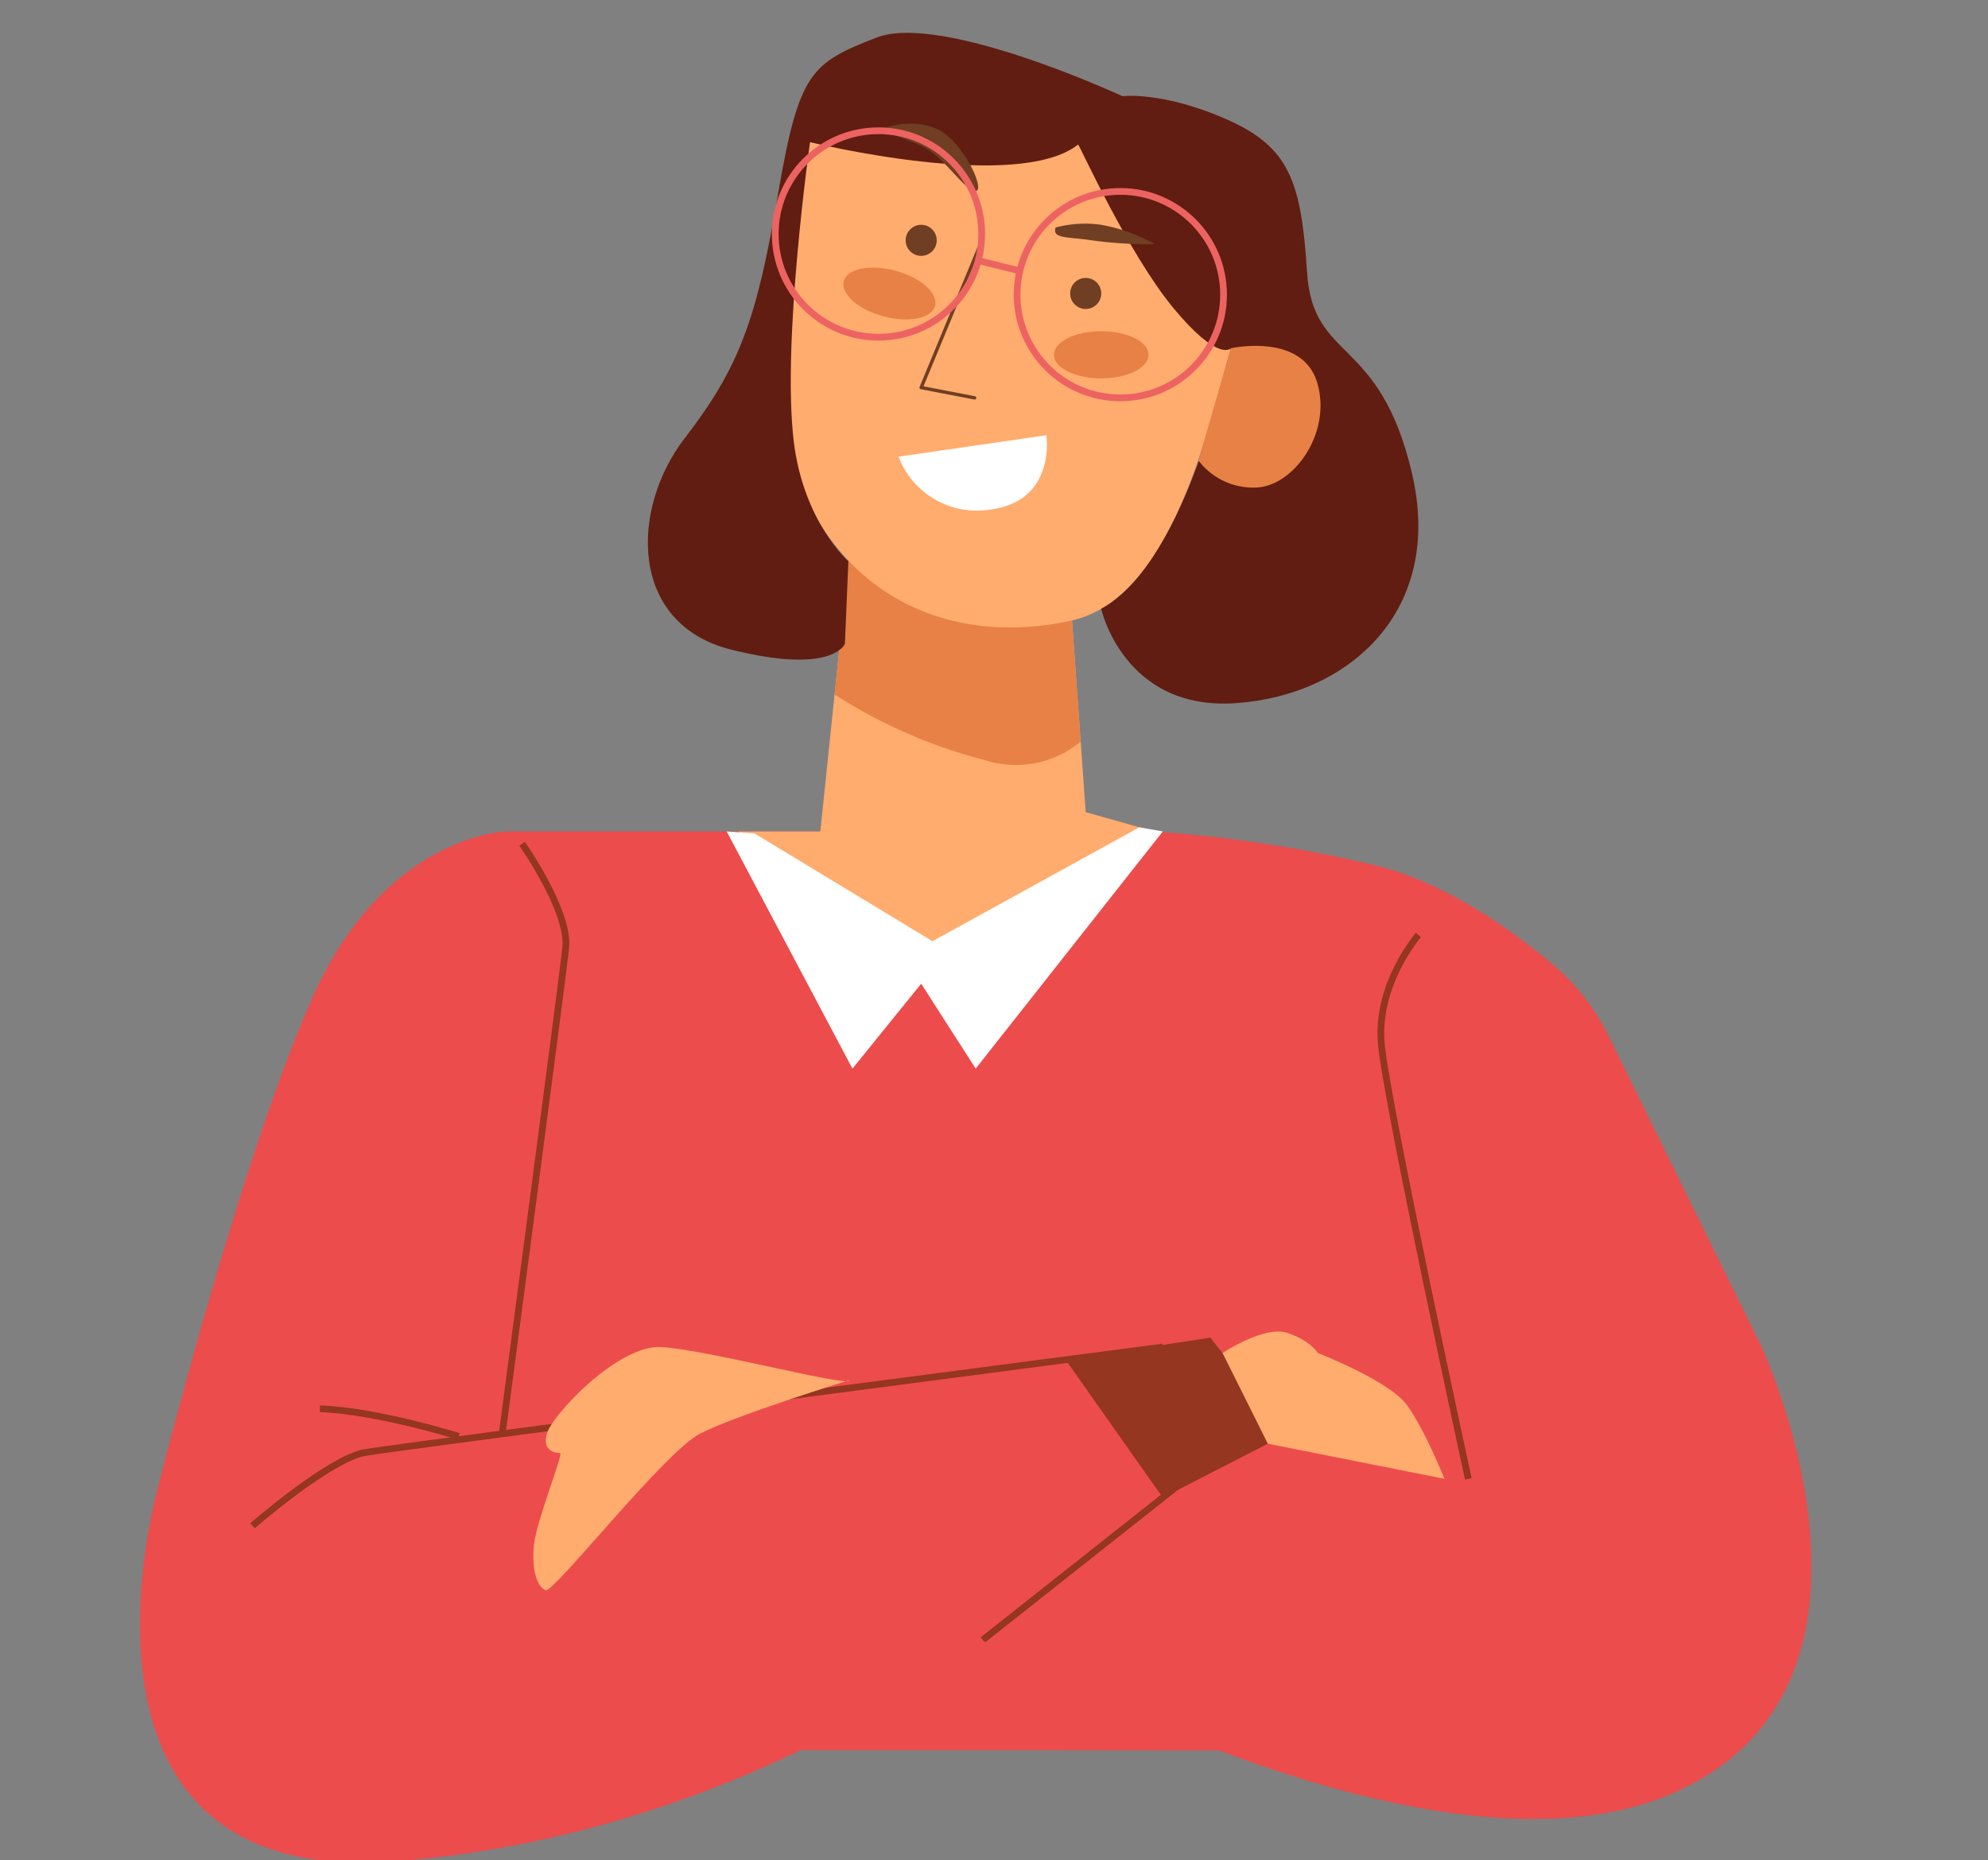 <svg xmlns="http://www.w3.org/2000/svg" xmlns:xlink="http://www.w3.org/1999/xlink" width="295" height="276" viewBox="0 0 295 276">
  <rect x="0" y="0" width="295" height="276" fill="#808080" stroke="none"/>
  <defs>
    <clipPath id="clip-path">
      <rect id="Rectángulo_415484" data-name="Rectángulo 415484" width="295" height="276" transform="translate(9)" fill="#fff" stroke="#707070" stroke-width="1" opacity="0.61"/>
    </clipPath>
  </defs>
  <g id="Enmascarar_grupo_1098799" data-name="Enmascarar grupo 1098799" transform="translate(-9)" clip-path="url(#clip-path)">
    <g id="Grupo_1178919" data-name="Grupo 1178919" transform="translate(29.765 4.866)">
      <g id="Grupo_1178917" data-name="Grupo 1178917" transform="translate(0)">
        <path id="Trazado_1038367" data-name="Trazado 1038367" d="M157.878,343.271H123.523s-18.072.313-28.915,24.71-22.89,72.588-22.89,72.588-17.054,59.347,34.85,55.541,87.543-32.871,87.543-32.871,66.262,38.754,102.595,22.664,12.976-66.123,12.976-66.123l-22.637-46.014a33.57,33.57,0,0,0-8.58-10.95c-5.885-4.921-15.582-11.881-25.876-14.456a202.213,202.213,0,0,0-33.055-5.088H157.878Z" transform="translate(-69.036 -224.759)" fill="#ed4c4c"/>
        <path id="Trazado_1038368" data-name="Trazado 1038368" d="M182.328,325.815l2.033,28.447,10.155,2.865S178.757,378.04,162.254,378.9s-29.394-21.773-29.394-21.773h12.122l4.168-40.083Z" transform="translate(-44.018 -238.614)" fill="#ffac6e"/>
        <path id="Trazado_1038369" data-name="Trazado 1038369" d="M175.226,325.815l1.285,17.977a15.036,15.036,0,0,1-14.144,2.765,76.539,76.539,0,0,1-22.374-9.755l2.054-19.759Z" transform="translate(-36.917 -238.614)" fill="#e88146"/>
        <path id="Trazado_1038370" data-name="Trazado 1038370" d="M128.375,271.876s-11.656,36.324-3.795,56.383,25.481,24.938,40.931,21.415,20.6-30.631,23.584-40.39,5.421-24.938,5.421-24.938Z" transform="translate(-27.204 -262.474)" fill="#ffac6e"/>
        <path id="Trazado_1038371" data-name="Trazado 1038371" d="M171.05,282.3c.125-.1,7.443,16.193,14.162,24.292s8.514,5.945,8.514,5.945-6.211,31.618-19.247,38.659c0,0,3.345,15.2,20.058,14s30.869-13.658,26.045-34.163-14.694-16.339-15.556-29.78-2.584-18.61-12.061-22.745-15.336-3.377-15.336-3.377-26.881-12.475-36.53-8.685-11.479,5-14.613,23.434-5.72,25.5-13.818,36.013-8.271,27.57,6.892,31.36,16.886-.862,16.886-.862l.517-12.234s-6.646-5.855-8.1-17.748c-1.806-14.789,2.412-44.455,2.412-44.455S162.012,289.485,171.05,282.3Z" transform="translate(-31.836 -265.724)" fill="#611d11"/>
        <path id="Trazado_1038372" data-name="Trazado 1038372" d="M121.526,296.477s10.589-2.369,12.81,5.129-3.61,15.547-9.3,15.547a10.178,10.178,0,0,1-8.329-4.025Z" transform="translate(40.367 -249.666)" fill="#e88146"/>
        <path id="Trazado_1038373" data-name="Trazado 1038373" d="M158.6,285.875l-9.046,21.848,7.932,1.53" transform="translate(-33.627 -255.079)" fill="none" stroke="#703e22" stroke-linecap="round" stroke-linejoin="round" stroke-miterlimit="10" stroke-width="0.5"/>
        <circle id="Elipse_12300" data-name="Elipse 12300" cx="2.305" cy="2.305" r="2.305" transform="translate(138.038 36.374)" fill="#703e22"/>
        <circle id="Elipse_12301" data-name="Elipse 12301" cx="2.305" cy="2.305" r="2.305" transform="translate(113.627 28.491)" fill="#703e22"/>
        <path id="Trazado_1038374" data-name="Trazado 1038374" d="M143.273,307.981,165.2,304.8s1.534,9.975-8.661,11.072A12.393,12.393,0,0,1,143.273,307.981Z" transform="translate(-30.696 -245.081)" fill="#fff"/>
        <path id="Trazado_1038375" data-name="Trazado 1038375" d="M132.944,284.833a17,17,0,0,1,6.764-.405,25.751,25.751,0,0,1,7.849,2.8c.159.24-5.589.046-9.263-.5S132.385,286.509,132.944,284.833Z" transform="translate(2.939 -255.937)" fill="#703e22"/>
        <path id="Trazado_1038376" data-name="Trazado 1038376" d="M149.943,275.411c.433,0,4.574-1.9,8.645-.087s7.618,9.862,5.541,9.169-4.5-5.277-8.217-6.834S149.943,275.411,149.943,275.411Z" transform="translate(-40.353 -261.067)" fill="#703e22"/>
        <ellipse id="Elipse_12302" data-name="Elipse 12302" cx="7.018" cy="3.501" rx="7.018" ry="3.501" transform="translate(135.629 44.281)" fill="#e88146"/>
        <ellipse id="Elipse_12303" data-name="Elipse 12303" cx="7.018" cy="3.501" rx="7.018" ry="3.501" transform="matrix(-0.965, -0.262, 0.262, -0.965, 117.069, 43.904)" fill="#e88146"/>
        <circle id="Elipse_12304" data-name="Elipse 12304" cx="15.318" cy="15.318" r="15.318" transform="translate(130.163 23.538)" fill="none" stroke="#ed6361" stroke-miterlimit="10" stroke-width="1"/>
        <circle id="Elipse_12305" data-name="Elipse 12305" cx="15.318" cy="15.318" r="15.318" transform="translate(94.273 14.537)" fill="none" stroke="#ed6361" stroke-miterlimit="10" stroke-width="1"/>
        <line id="Línea_635" data-name="Línea 635" x1="6.186" y1="1.527" transform="translate(124.39 33.803)" fill="none" stroke="#ed6361" stroke-miterlimit="10" stroke-width="1"/>
        <path id="Trazado_1038377" data-name="Trazado 1038377" d="M196.735,343.485l-27.761,35.193-8.088-12.6-10.2,12.6-18.663-35.193,4.12.29,26.419,16,30.7-16.907Z" transform="translate(-44.955 -224.973)" fill="#fff"/>
        <path id="Trazado_1038378" data-name="Trazado 1038378" d="M267.1,393.333s-113.013,14.751-118.307,15.634-16.768,10.884-16.768,10.884" transform="translate(-115.316 -198.314)" fill="none" stroke="#943620" stroke-miterlimit="10" stroke-width="1"/>
        <path id="Trazado_1038379" data-name="Trazado 1038379" d="M220.979,403.425s-12.061-3.8-20.592-4.1" transform="translate(-173.68 -195.147)" fill="none" stroke="#943620" stroke-miterlimit="10" stroke-width="1"/>
        <path id="Trazado_1038380" data-name="Trazado 1038380" d="M192.926,344.469s7.061,10.027,6.472,15.457-9.428,72.1-9.428,72.1" transform="translate(-136.214 -224.126)" fill="none" stroke="#943620" stroke-miterlimit="10" stroke-width="1"/>
        <path id="Trazado_1038381" data-name="Trazado 1038381" d="M107.922,353.329s-6.3,7.262-5.5,16.138,12.911,64.554,12.911,64.554" transform="translate(81.785 -219.446)" fill="none" stroke="#943620" stroke-miterlimit="10" stroke-width="1"/>
        <path id="Trazado_1038382" data-name="Trazado 1038382" d="M163.608,400.668c-1.038.761-40.83,32.249-40.83,32.249" transform="translate(2.297 -194.439)" fill="none" stroke="#943620" stroke-miterlimit="10" stroke-width="1"/>
        <path id="Trazado_1038383" data-name="Trazado 1038383" d="M119.952,395.7l14.419,20.457,18.445-9.464-11.395-14.271Z" transform="translate(17.409 -198.796)" fill="#943620"/>
        <path id="Trazado_1038384" data-name="Trazado 1038384" d="M104.669,395.014s6.118-4.106,9.575-2.994,4.569,2.994,4.569,2.994,10.576,4.1,13.219,7.722,5.566,10.948,5.566,10.948l-26.214-5.213Z" transform="translate(55.982 -199.108)" fill="#ffac6e"/>
        <path id="Trazado_1038385" data-name="Trazado 1038385" d="M209.331,398.261c.258,1.135-21.431-4.629-27.914-4.926s-16.207,10.2-16.928,12.877,1.441,2.853,1.981,2.853-3.407,9.724-3.863,13.507.512,6.483,1.738,6.844,17.613-20.476,22.837-23.2S209.331,398.261,209.331,398.261Z" transform="translate(-104.119 -198.316)" fill="#ffac6e"/>
        <path id="Trazado_1038404" data-name="Trazado 1038404" d="M203.1,463.18s-68.155-.121-67.552,0,31.717-16.4,31.717-16.4Z" transform="translate(-42.447 -208.301)" fill="#ed4c4c"/>
      </g>
    </g>
  </g>
</svg>
